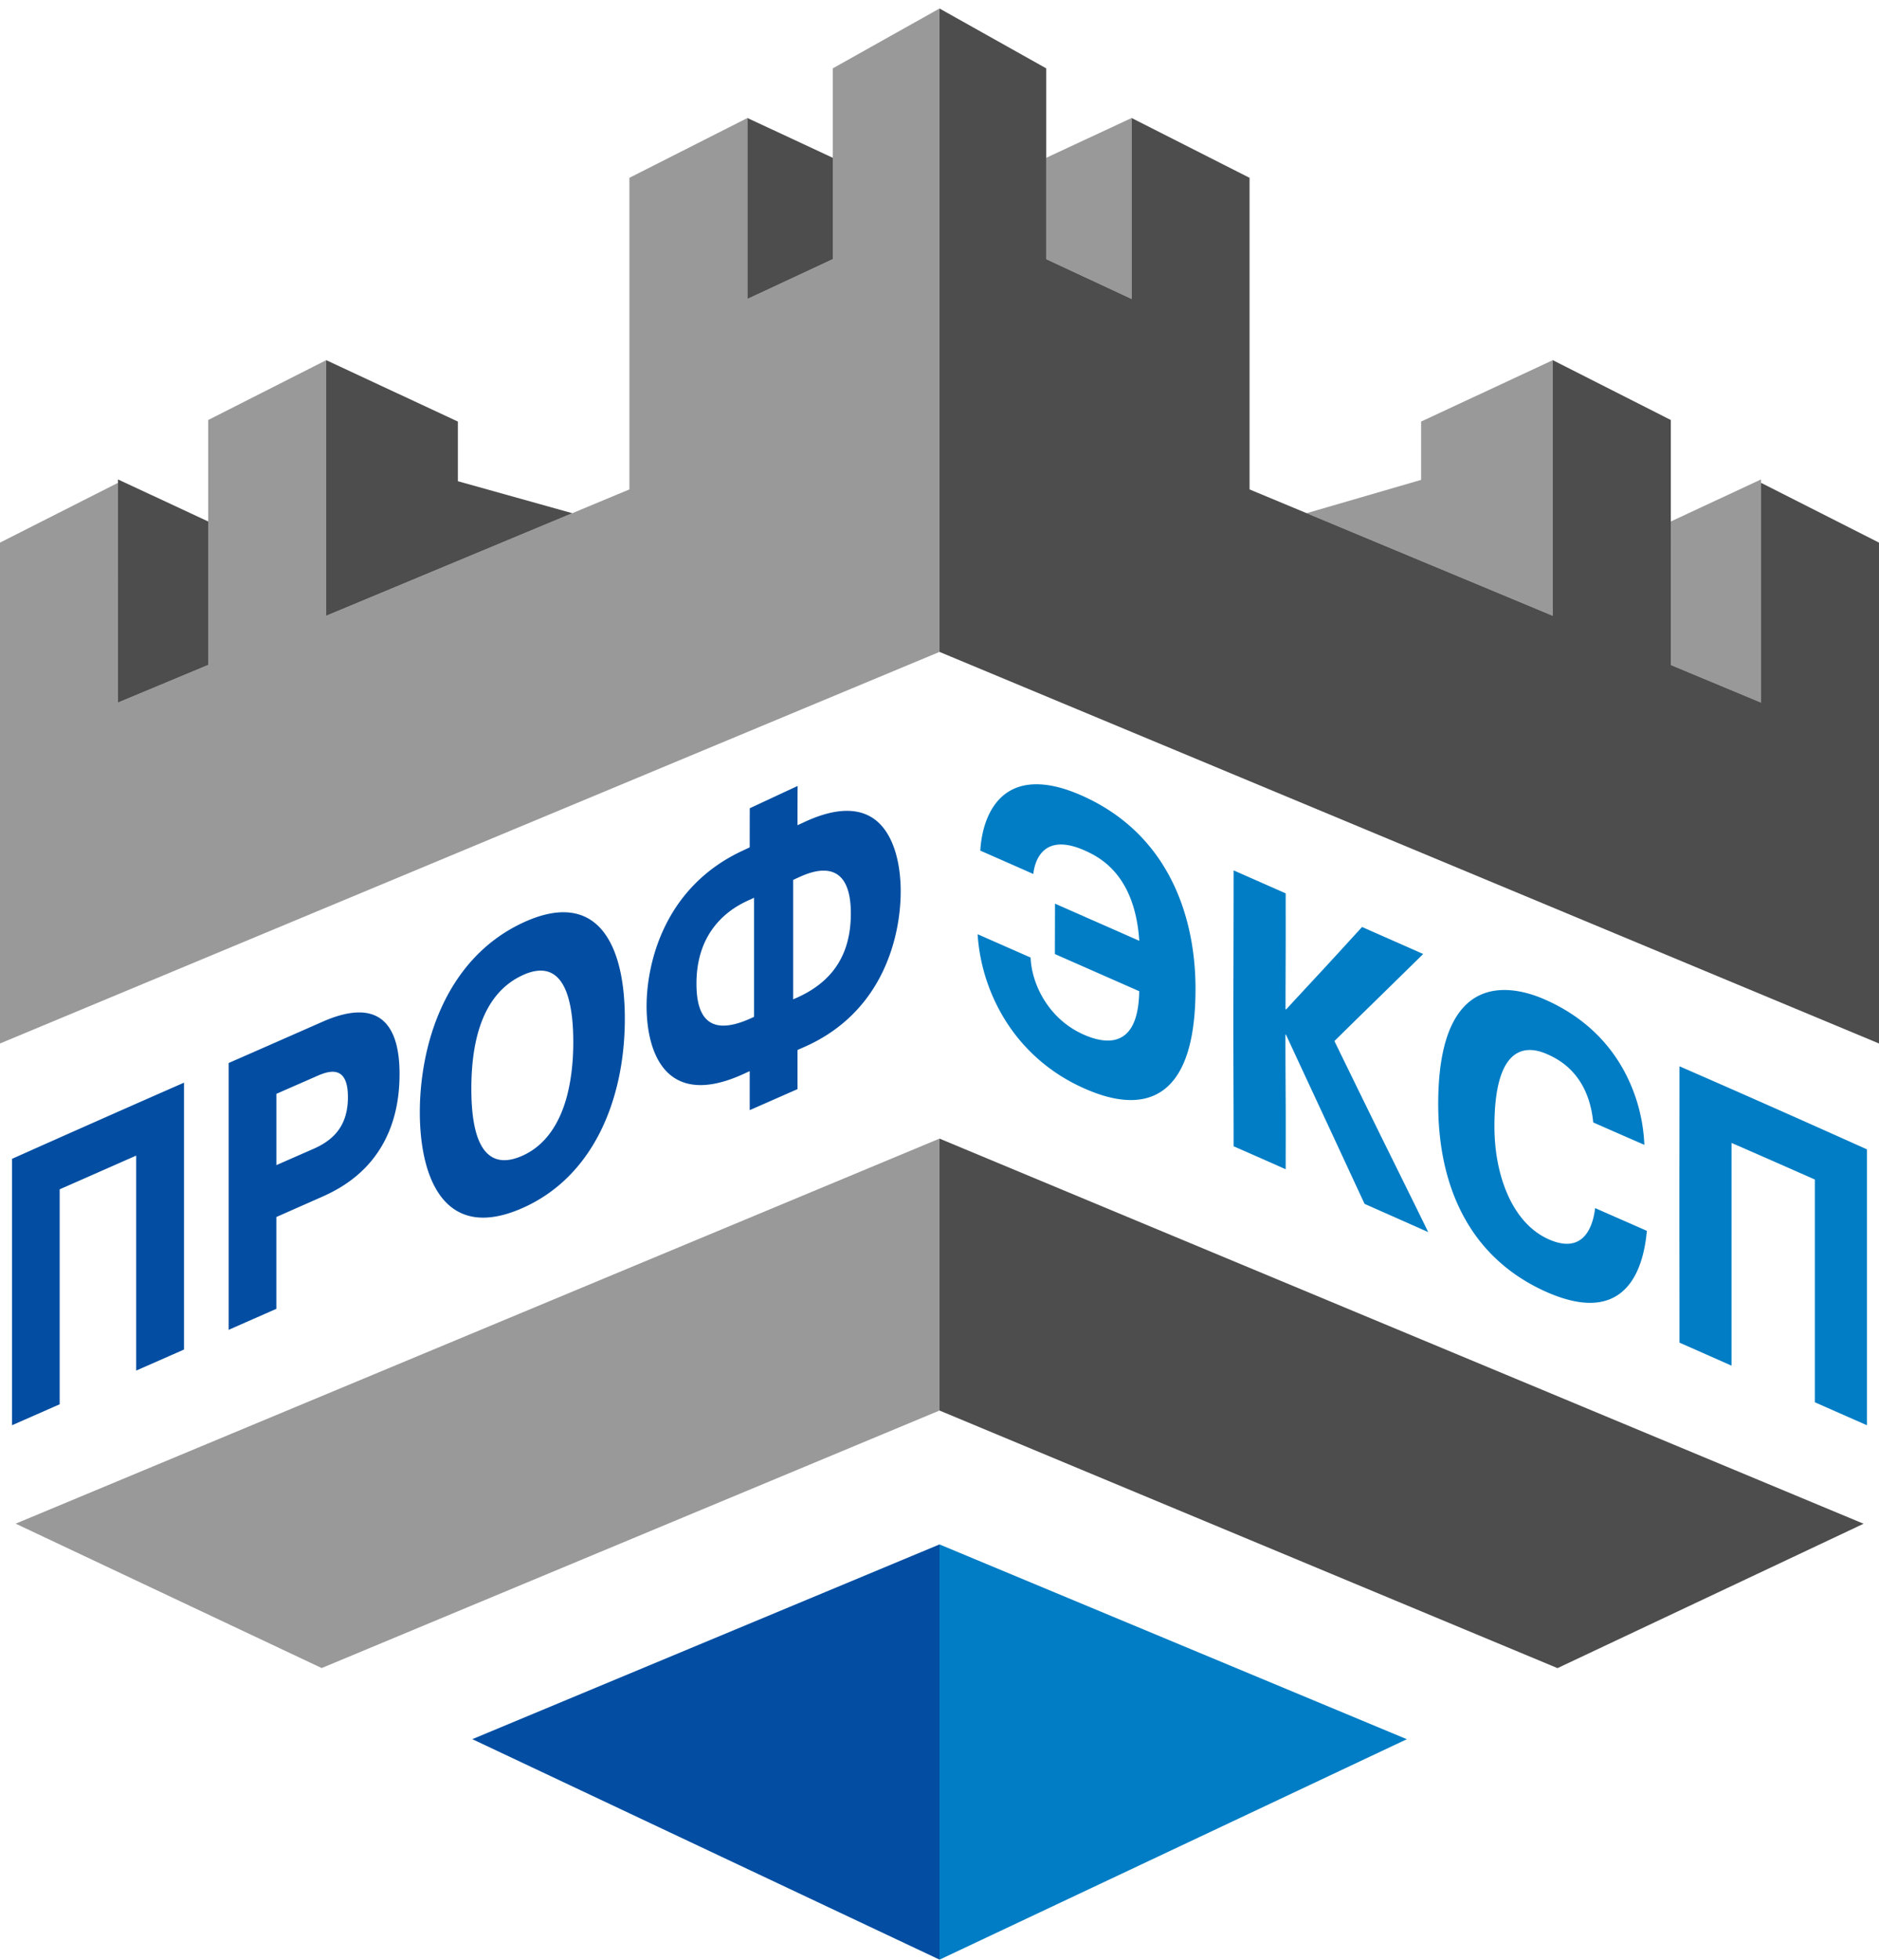 <svg xmlns="http://www.w3.org/2000/svg" width="158.018" height="164.752" viewBox="0 0 158.018 164.752"><path fill="none" d="M0 0v45.619l9.922-5.027v-.286l7.589 3.537V35.31l9.922-5.03 11.074 5.162v5.015l9.621 2.69 4.802-2.001V14.95l9.925-5.029 7.182 3.346V5.746L79.01.715l8.971 5.031v7.522l7.184-3.347 9.919 5.029v26.196l4.801 1.999 9.625-2.8v-4.903l11.077-5.162 9.922 5.03v8.532l7.589-3.536v.286l9.92 5.027V0zm27.052 140.237l12.667 5.978 39.291-16.372 39.299 16.376 12.672-5.976-51.971-21.657z"/><path fill="none" d="M0 87.728v39.748l1.317.621L79.01 95.725l77.711 32.379 1.297-.612V87.728L79.01 54.807z"/><path fill="#034EA2" d="M79.01 129.843l-39.291 16.372L79.01 164.75z"/><path d="M119.51 40.345l-9.625 2.8 9.625 4.011 3.277 1.365 7.8 3.25V30.28l-11.077 5.162zm-92.458 99.892l51.958-21.651V95.725L1.317 128.097zm42.985-126.97v8.519l-7.182 3.349V9.921L52.93 14.95v26.196l-4.802 2.001-9.621 4.009-3.807 1.586-7.267 3.028V30.28l-9.922 5.03v20.593l-7.589 3.163V40.592L0 45.619v42.109l79.01-32.921V.715l-8.973 5.031zm17.944 8.518l7.184 3.35V9.921l-7.184 3.347zm52.528 22.057v12.064l7.589 3.162V40.306z" fill="#999"/><path fill="#007DC5" d="M79.01 164.75l.003.002 39.296-18.533-39.299-16.376z"/><path d="M38.507 35.442L27.433 30.28v21.49l7.267-3.028 3.807-1.586 9.621-4.009-9.621-2.69zm24.348-10.307l7.182-3.349v-8.519l-7.182-3.346zM9.922 40.592v18.474l7.589-3.163v-12.06l-7.589-3.537zm138.176 0v18.476l-7.589-3.162V35.31l-9.922-5.03v21.491l-7.8-3.25-3.277-1.365-9.625-4.011-4.801-1.999V14.95l-9.919-5.029v15.214l-7.184-3.35V5.746L79.01.715v54.092l79.008 32.921V45.619zM79.01 118.586l51.971 21.657 25.74-12.139L79.01 95.725z" fill="#4D4D4D"/><path d="M95.805 83.332c-.075 4.911-2.859 4.443-4.638 3.663-3.003-1.315-4.411-4.266-4.496-6.491-1.488-.655-2.975-1.309-4.457-1.963a15.596 15.596 0 0 0 2.498 7.501c1.495 2.285 3.676 4.237 6.507 5.479 1.263.554 3.591 1.425 5.612.667 2.018-.76 3.722-3.142 3.707-9.123-.005-2.734-.482-5.931-1.92-8.875-1.438-2.939-3.838-5.63-7.682-7.322-3.083-1.357-5.161-1.106-6.478-.059-1.32 1.049-1.905 2.879-2.019 4.704 1.479.651 2.97 1.305 4.457 1.965.173-1.446 1.078-3.405 4.295-1.988 1.322.586 4.248 2.069 4.619 7.606-2.361-1.045-4.723-2.079-7.089-3.125 0 1.413-.008 2.827-.008 4.239l7.092 3.122zm12.355 1.532c-.023-.005-.039-.019-.052-.023 0-1.619.008-3.244.013-4.86.005-1.624 0-3.249 0-4.875l-4.377-1.931c-.002 3.866-.013 7.732-.023 11.593-.005 3.859.023 7.736.023 11.603 1.461.637 2.918 1.281 4.377 1.93 0-1.885.013-3.775 0-5.658-.01-1.901-.021-3.791-.021-5.675l.049.023c1.096 2.367 2.199 4.735 3.308 7.118 1.104 2.368 2.199 4.743 3.3 7.104 1.786.792 3.572 1.58 5.351 2.373-1.307-2.682-2.637-5.359-3.962-8.041a2362.545 2362.545 0 0 1-3.926-8.023 1066.31 1066.31 0 0 1 3.733-3.659c1.245-1.214 2.49-2.441 3.733-3.659-1.714-.76-3.426-1.512-5.141-2.27-1.062 1.161-2.124 2.327-3.186 3.476-1.065 1.15-2.137 2.3-3.199 3.454zm25.985 16.704c-.191 1.642-1.026 3.896-3.89 2.629-1.49-.656-2.632-1.95-3.397-3.613-.776-1.678-1.186-3.734-1.181-5.917.002-3.875.869-5.495 1.843-6.086.984-.597 2.096-.171 2.59.045 1.008.443 3.483 1.694 3.875 5.74 1.428.63 2.864 1.256 4.3 1.883a14.307 14.307 0 0 0-1.773-6.341c-1.253-2.254-3.313-4.439-6.604-5.881-.889-.391-3.135-1.25-5.146-.495-2.01.755-3.807 3.141-3.813 9.253-.002 4.555 1.106 8.003 2.782 10.558 1.673 2.554 3.962 4.23 6.333 5.279 3.287 1.449 5.323 1.011 6.576-.226 1.25-1.229 1.704-3.245 1.856-4.915-1.452-.644-2.906-1.277-4.351-1.913zm11.471-5.481c2.333 1.017 4.663 2.041 7.006 3.078v18.727l4.38 1.931V96.629a1449.273 1449.273 0 0 0-15.764-6.984c0 3.877-.008 7.749-.008 11.619 0 3.872.008 7.743.008 11.614 1.459.644 2.918 1.287 4.377 1.935v-9.354l.001-9.372z" fill-rule="evenodd" clip-rule="evenodd" fill="#007DC5"/><path d="M5.019 99.988c2.147-.942 4.29-1.891 6.434-2.834v18.073c1.338-.585 2.679-1.178 4.021-1.768V91.022a2541.928 2541.928 0 0 0-14.461 6.403v22.397c1.33-.585 2.67-1.171 4.006-1.762V99.988zM19.23 89.369v22.435c1.335-.593 2.673-1.177 4.011-1.768v-7.72l3.825-1.69c1.031-.455 2.668-1.285 4.037-2.875 1.366-1.586 2.498-3.944 2.498-7.455 0-2.771-.747-4.249-1.923-4.853-1.173-.602-2.787-.32-4.514.439a3240.374 3240.374 0 0 1-7.934 3.487zm4.012 2.593c1.046-.461 2.093-.916 3.145-1.379.897-.396 2.872-1.394 2.872 1.648 0 2.185-.972 3.509-2.872 4.344-1.052.463-2.099.919-3.145 1.38v-5.993zm20.687 9.605c2.931-1.292 5.083-3.529 6.504-6.316 1.417-2.784 2.113-6.126 2.113-9.599 0-3.47-.69-6.178-2.113-7.678-1.418-1.49-3.57-1.758-6.504-.379-3.359 1.581-5.522 4.263-6.839 7.192-1.313 2.922-1.784 6.109-1.784 8.721 0 2.608.469 5.36 1.784 7.092 1.317 1.735 3.477 2.449 6.839.967zm0-4.401c-1.119.5-2.194.566-2.988-.233-.792-.792-1.302-2.453-1.302-5.4 0-2.577.384-4.643 1.106-6.212.727-1.578 1.799-2.681 3.184-3.323 2.054-.954 3.124-.053 3.678 1.342.552 1.397.604 3.28.604 4.288 0 .959-.057 2.897-.611 4.812-.555 1.905-1.63 3.814-3.671 4.726zm19.119-3.833c1.338-.586 2.673-1.178 4.021-1.768v-3.29c.207-.093.418-.184.634-.281 3.294-1.467 5.313-3.799 6.494-6.227 1.183-2.424 1.549-4.958 1.549-6.835 0-1.823-.361-4.044-1.549-5.444-1.173-1.385-3.199-1.923-6.494-.404-.219.102-.428.2-.634.294 0-1.094 0-2.195.008-3.301-1.348.624-2.686 1.253-4.024 1.872-.005 1.101-.005 2.196-.005 3.29l-.658.309c-3.271 1.533-5.284 3.904-6.465 6.333-1.184 2.429-1.549 4.923-1.549 6.708 0 1.843.369 4.006 1.549 5.349s3.194 1.874 6.465.415c.217-.098.433-.198.658-.299v3.279zm.366-7.844c-.105.049-.211.096-.314.142-3.805 1.708-4.529-.569-4.529-2.943 0-5.145 3.699-6.686 4.529-7.065.104-.047.209-.099.314-.146v10.012zm3.29-1.474V73.973c.103-.045.208-.098.32-.146.822-.371 4.529-2.241 4.529 2.966 0 3.646-1.704 5.815-4.529 7.083-.112.049-.217.092-.32.139z" fill-rule="evenodd" clip-rule="evenodd" fill="#034EA2"/></svg>